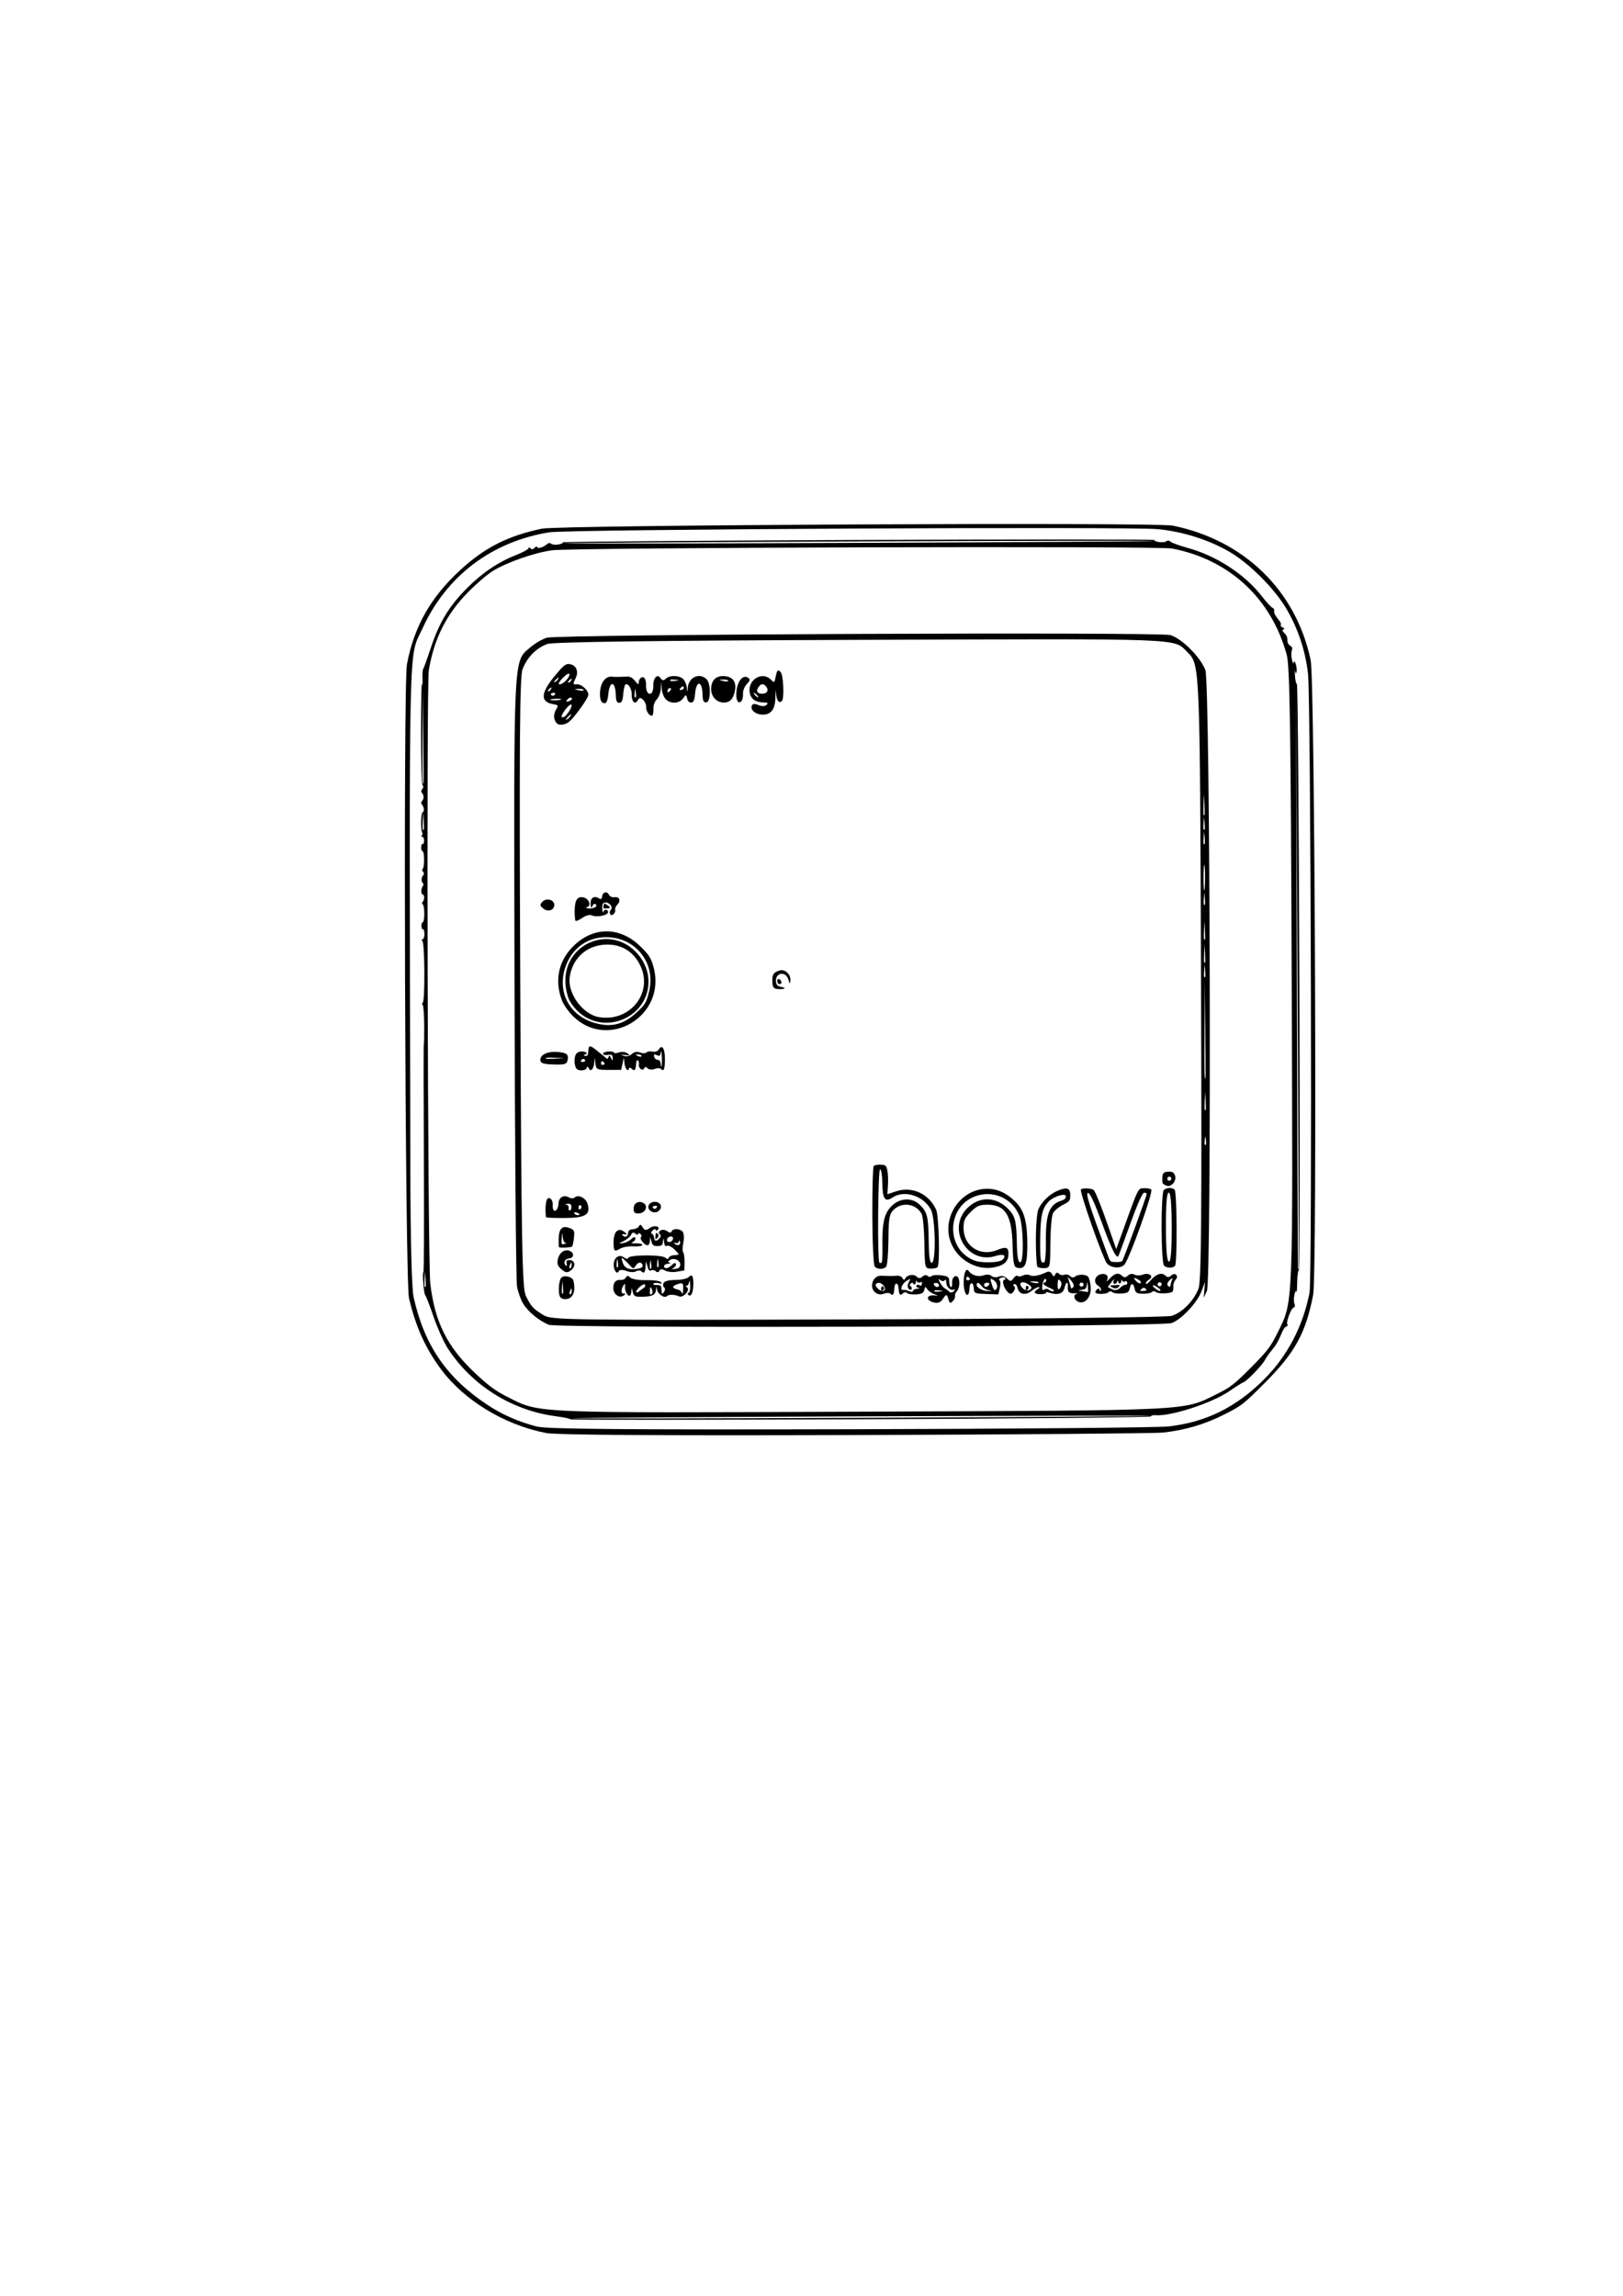 <?xml version="1.0" encoding="UTF-8" standalone="no"?>
<!-- Created with Inkscape (http://www.inkscape.org/) -->

<svg
   width="210mm"
   height="297mm"
   viewBox="0 0 210 297"
   version="1.1"
   id="svg3215"
   inkscape:version="1.1.1 (eb90963e84, 2021-10-02)"
   sodipodi:docname="icon.svg"
   xmlns:inkscape="http://www.inkscape.org/namespaces/inkscape"
   xmlns:sodipodi="http://sodipodi.sourceforge.net/DTD/sodipodi-0.dtd"
   xmlns="http://www.w3.org/2000/svg"
   xmlns:svg="http://www.w3.org/2000/svg">
  <sodipodi:namedview
     id="namedview3217"
     pagecolor="#505050"
     bordercolor="#eeeeee"
     borderopacity="1"
     inkscape:pageshadow="0"
     inkscape:pageopacity="0"
     inkscape:pagecheckerboard="0"
     inkscape:document-units="mm"
     showgrid="false"
     inkscape:zoom="1.6867655"
     inkscape:cx="420.62753"
     inkscape:cy="447.89866"
     inkscape:window-width="1600"
     inkscape:window-height="838"
     inkscape:window-x="0"
     inkscape:window-y="34"
     inkscape:window-maximized="1"
     inkscape:current-layer="layer1">
    <sodipodi:guide
       position="0,297"
       orientation="0,793.701"
       id="guide4648" />
    <sodipodi:guide
       position="210,297"
       orientation="1122.52,0"
       id="guide4650" />
    <sodipodi:guide
       position="210,0"
       orientation="0,-793.701"
       id="guide4652" />
    <sodipodi:guide
       position="0,0"
       orientation="-1122.52,0"
       id="guide4654" />
  </sodipodi:namedview>
  <defs
     id="defs3212" />
  <g
     inkscape:label="Layer 1"
     inkscape:groupmode="layer"
     id="layer1">
    <path
       style="fill:#000000;stroke-width:0.265"
       d="m 57.02,177.079 c -1.995,-2.705 -3.213,-5.413 -4.1,-9.122 -0.51,-2.132 -0.76,-79.397 -0.265,-82.027 0.915,-4.866 3.08,-8.684 6.918,-12.202 3.167,-2.903 6.13,-4.404 10.531,-5.334 2.274,-0.481 79.401,-0.852 81.65,-0.393 9.249,1.887 15.931,8.405 17.833,17.394 0.549,2.597 0.849,79.426 0.321,82.125 -0.974,4.97 -2.333,7.444 -6.254,11.379 -2.751,2.76 -3.013,2.965 -5.27,4.1 -2.524,1.27 -4.995,1.999 -7.881,2.326 -0.973,0.11 -18.894,0.255 -39.824,0.322 -25.261,0.081 -38.718,-0.008 -40.028,-0.264 -5.407,-1.056 -10.633,-4.24 -13.631,-8.304 z m 5.98,4.618 c 1.91,1.279 4.073,2.233 6.466,2.851 1.265,0.327 11.583,0.416 40.495,0.348 21.339,-0.05 39.89,-0.213 41.224,-0.363 4.871,-0.547 8.809,-2.498 12.452,-6.17 2.965,-2.988 4.976,-6.849 5.806,-11.144 0.36,-1.862 0.172,-76.732 -0.2,-80.067 -0.329,-2.947 -1.287,-5.83 -2.783,-8.375 -1.575,-2.681 -4.884,-5.973 -7.503,-7.464 -2.657,-1.513 -5.909,-2.535 -9.092,-2.856 -3.568,-0.361 -76.419,0.015 -78.81,0.407 -7.458,1.221 -13.304,5.658 -16.39,12.441 -1.836,4.033 -1.716,-1.311 -1.57,70.328 0.018,8.68 0.183,15.11 0.415,16.145 1.401,6.256 4.22,10.391 9.491,13.92 z m -5.033,-7.218 c -0.517,-0.797 -1.356,-2.656 -1.865,-4.131 -0.509,-1.475 -0.99,-2.721 -1.07,-2.769 -0.188,-0.111 -0.426,-2.986 -0.248,-2.987 0.074,-3e-4 0.101,-6.662 0.06,-14.804 -0.041,-8.142 -0.044,-14.773 -0.007,-14.735 0.037,0.037 0.06,-1.072 0.051,-2.466 -0.01,-1.393 -0.105,-2.578 -0.211,-2.632 -0.106,-0.054 -0.101,-0.15 0.012,-0.212 0.328,-0.18 0.274,-7.973 -0.055,-8.049 -0.164,-0.038 -0.159,-0.103 0.01,-0.143 0.17,-0.041 0.292,-0.391 0.271,-0.778 -0.021,-0.387 -0.103,-0.639 -0.183,-0.558 -0.08,0.08 -0.167,-0.083 -0.194,-0.364 -0.027,-0.28 0.05,-0.534 0.172,-0.563 0.259,-0.062 0.252,-2.091 -0.008,-2.295 -0.097,-0.076 -0.115,-0.204 -0.04,-0.283 0.265,-0.278 0.304,-0.92 0.059,-0.976 -0.272,-0.063 -0.273,-0.786 -0.002,-1.11 0.094,-0.112 0.093,-0.281 -0.002,-0.374 -0.239,-0.237 -0.217,-0.751 0.043,-1.014 0.12,-0.121 0.112,-0.324 -0.017,-0.452 -0.129,-0.128 -0.156,-0.296 -0.059,-0.373 0.259,-0.207 0.25,-2.235 -0.01,-2.295 -0.122,-0.028 -0.202,-0.281 -0.177,-0.561 0.025,-0.28 0.108,-0.447 0.185,-0.371 0.077,0.076 0.16,-0.091 0.185,-0.371 0.025,-0.28 -0.079,-0.539 -0.231,-0.574 -0.152,-0.035 -0.184,-0.111 -0.071,-0.168 0.113,-0.057 0.145,-0.213 0.073,-0.346 -0.233,-0.425 -0.188,-2.606 0.054,-2.664 0.253,-0.061 0.172,-0.713 -0.128,-1.019 -0.102,-0.104 -0.087,-0.288 0.032,-0.408 0.279,-0.281 0.277,-0.782 -0.004,-1.06 -0.121,-0.12 -0.097,-0.348 0.052,-0.508 0.149,-0.16 0.168,-0.36 0.043,-0.445 -0.125,-0.085 -0.221,-3.278 -0.213,-7.094 0.008,-3.816 0.066,-6.558 0.129,-6.092 0.063,0.465 0.092,0.267 0.065,-0.441 -0.027,-0.708 0.006,-1.346 0.074,-1.417 0.068,-0.071 0.522,-1.328 1.009,-2.792 1.091,-3.281 2.352,-5.361 4.655,-7.681 1.977,-1.991 4.055,-3.394 6.366,-4.299 0.85,-0.333 1.574,-0.73 1.61,-0.883 0.035,-0.153 0.154,-0.143 0.262,0.02 0.109,0.165 0.331,0.141 0.496,-0.054 0.164,-0.194 0.324,-0.246 0.355,-0.116 0.063,0.264 0.848,0.026 1.297,-0.392 0.159,-0.149 0.394,-0.168 0.521,-0.042 0.127,0.126 0.553,0.171 0.946,0.1 0.393,-0.071 0.647,-0.196 0.564,-0.279 -0.083,-0.082 17.1,-0.22 38.186,-0.305 21.085,-0.085 38.337,-0.083 38.338,0.004 0.001,0.269 1.336,0.404 1.579,0.16 0.126,-0.127 0.356,-0.105 0.511,0.048 0.155,0.154 1.139,0.514 2.188,0.8 3.749,1.025 7.411,3.402 9.627,6.247 0.627,0.806 1.264,1.493 1.414,1.528 0.15,0.035 0.237,0.221 0.192,0.413 -0.045,0.192 0.168,0.635 0.473,0.983 0.305,0.348 0.483,0.706 0.395,0.794 -0.088,0.089 0.022,0.241 0.243,0.339 0.231,0.102 0.275,0.208 0.104,0.249 -0.164,0.04 -0.167,0.203 -0.006,0.362 0.436,0.432 0.508,0.59 0.51,1.116 0.001,0.263 0.173,0.554 0.381,0.646 0.209,0.092 0.3,0.347 0.203,0.567 -0.097,0.22 -0.101,0.754 -0.009,1.186 0.092,0.432 0.205,0.622 0.251,0.421 0.065,-0.279 0.127,-0.225 0.267,0.228 0.1,0.326 0.141,0.76 0.09,0.965 -0.068,0.275 -0.115,0.252 -0.183,-0.091 -0.051,-0.255 -0.06,0.016 -0.02,0.603 0.039,0.587 0.15,1.067 0.245,1.066 0.252,-0.001 0.519,75.747 0.268,75.807 -0.116,0.028 -0.219,0.757 -0.229,1.62 -0.009,0.863 -0.058,1.4 -0.108,1.193 -0.05,-0.209 -0.162,-0.027 -0.251,0.411 -0.088,0.433 -0.082,0.962 0.014,1.175 0.096,0.214 0.047,0.419 -0.109,0.457 -0.345,0.083 -1.041,1.977 -0.81,2.206 0.09,0.09 0.038,0.193 -0.116,0.23 -0.154,0.037 -0.396,0.342 -0.538,0.678 -0.547,1.292 -0.755,1.656 -1.404,2.455 -0.369,0.454 -0.75,0.998 -0.848,1.209 -0.272,0.59 -2.284,2.695 -2.742,2.87 -0.224,0.085 -1.053,0.604 -1.843,1.153 -2.226,1.548 -7.606,3.302 -9.586,3.126 -0.3,-0.027 -0.568,0.046 -0.595,0.163 -0.027,0.116 -16.961,0.279 -37.631,0.361 -20.67,0.083 -37.523,0.09 -37.45,0.017 0.073,-0.073 -0.824,-0.261 -1.993,-0.418 -5.642,-0.758 -10.796,-4.002 -13.862,-8.725 z m 7.673,6.225 c 4.305,2.162 2.64,2.093 45.931,1.919 43.214,-0.173 41.439,-0.086 45.852,-2.266 1.784,-0.881 2.275,-1.262 4.43,-3.432 2.13,-2.145 2.543,-2.683 3.413,-4.44 2.094,-4.229 2.023,-2.48 1.866,-45.902 -0.116,-32.262 -0.242,-40.424 -0.645,-41.888 -2.006,-7.291 -7.396,-12.288 -14.817,-13.735 -1.797,-0.35 -77.61,-0.133 -80.25,0.23 -2.283,0.314 -5.788,1.537 -7.642,2.667 -0.704,0.429 -2.156,1.672 -3.227,2.762 -2.795,2.846 -4.388,6.015 -5.064,10.07 -0.324,1.943 -0.148,76.505 0.187,79.349 0.59,5.014 2.19,8.209 5.813,11.61 1.735,1.629 2.641,2.295 4.154,3.055 z m 2.05,-12.058 c -0.3,-0.486 -0.656,-1.48 -0.792,-2.207 -0.136,-0.728 -0.283,-18.725 -0.327,-39.995 -0.088,-42.571 -0.174,-40.799 2.08,-42.723 0.574,-0.49 1.515,-1.039 2.09,-1.221 1.394,-0.439 79.337,-0.767 80.703,-0.34 1.52,0.475 3.917,2.883 4.523,4.544 0.619,1.697 0.806,79.017 0.194,80.304 l -0.417,0.877 0.09,-1.029 0.09,-1.029 -0.461,1.22 c -0.568,1.502 -2.593,3.652 -3.874,4.114 -1.339,0.483 -79.412,0.698 -80.573,0.221 -1.285,-0.527 -2.664,-1.662 -3.327,-2.738 z m 2.658,1.5 c 1.035,0.629 3.121,0.657 40.65,0.541 22.415,-0.069 40.015,-0.268 40.613,-0.459 1.397,-0.447 2.88,-1.966 3.473,-3.557 0.353,-0.949 0.425,-9.968 0.317,-40.04 -0.146,-40.681 -0.145,-40.665 -1.746,-42.248 -1.858,-1.838 0.253,-1.757 -42.131,-1.608 -26.819,0.094 -39.922,0.266 -40.687,0.534 -1.439,0.504 -2.648,1.735 -3.232,3.291 -0.358,0.952 -0.421,9.91 -0.288,40.575 0.149,34.274 0.243,39.498 0.73,40.479 0.697,1.402 0.941,1.666 2.301,2.492 z m 1.961,-3.525 c 0.01,-0.565 0.157,-1.168 0.327,-1.339 0.373,-0.376 1.437,-0.107 1.558,0.394 0.34,1.415 -0.08,2.382 -1.036,2.386 -0.682,0.003 -0.869,-0.315 -0.849,-1.44 z m 0.537,0.704 c 0.035,-0.036 0.034,-0.414 -0.003,-0.842 l -0.068,-0.777 -0.061,0.778 c -0.058,0.731 -0.017,0.992 0.132,0.841 z m 1.13,-0.341 c -0.003,-0.368 -0.046,-0.368 -0.209,0.001 -0.113,0.255 -0.112,0.464 0.004,0.463 0.115,-4.6e-4 0.208,-0.209 0.206,-0.464 z m -1.797,-4.066 c 0.178,-0.871 0.896,-1.381 1.544,-1.095 0.607,0.268 0.549,0.915 -0.087,0.977 -0.557,0.054 -0.796,0.551 -0.433,0.901 0.136,0.132 0.185,0.037 0.122,-0.236 -0.08,-0.348 -0.002,-0.456 0.335,-0.457 0.738,-0.003 0.888,0.788 0.247,1.301 -0.475,0.38 -0.685,0.367 -1.229,-0.078 -0.514,-0.419 -0.622,-0.705 -0.498,-1.314 z m 1.784,0.698 c -0.003,-0.368 -0.046,-0.368 -0.209,0.001 -0.113,0.255 -0.112,0.464 0.004,0.463 0.115,-4.7e-4 0.208,-0.209 0.206,-0.464 z m -1.678,-3.356 c 0.023,-1.297 0.46,-1.746 1.373,-1.408 0.649,0.24 0.705,0.356 0.608,1.264 -0.059,0.55 -0.169,1.063 -0.246,1.141 -0.133,0.135 -1.571,0.211 -1.694,0.089 -0.032,-0.032 -0.051,-0.521 -0.041,-1.086 z m 0.818,0.646 c 0.202,-0.055 0.235,-0.107 0.072,-0.114 -0.163,-0.008 -0.325,-0.336 -0.36,-0.73 -0.064,-0.716 -0.064,-0.716 -0.126,0.061 -0.072,0.907 -0.067,0.915 0.414,0.783 z m 6.252,5.729 c -0.003,-0.751 0.332,-1.112 0.978,-1.055 0.271,0.024 0.567,-0.123 0.656,-0.326 0.109,-0.247 0.292,-0.242 0.55,0.014 0.214,0.213 1.122,0.365 2.032,0.34 0.904,-0.024 1.769,0.084 1.921,0.24 0.218,0.223 0.165,0.256 -0.242,0.15 -0.285,-0.074 -0.604,-0.048 -0.709,0.057 -0.105,0.106 0.082,0.191 0.415,0.189 0.558,-0.002 0.608,0.048 0.64,0.641 0.032,0.598 0.055,0.615 0.319,0.241 0.156,-0.221 0.166,-0.476 0.021,-0.567 -0.145,-0.091 -0.184,-0.346 -0.086,-0.567 0.112,-0.254 0.678,-0.405 1.533,-0.408 0.746,-0.003 1.51,-0.16 1.697,-0.35 0.477,-0.481 0.65,-0.209 0.629,0.986 -0.018,1.058 -0.312,1.626 -0.662,1.279 -0.109,-0.109 -0.083,-0.225 0.06,-0.259 0.142,-0.034 0.232,-0.49 0.2,-1.013 -0.032,-0.523 -0.09,-0.715 -0.128,-0.426 -0.038,0.289 -0.194,0.525 -0.347,0.526 -0.153,4.6e-4 -0.133,0.088 0.043,0.195 0.516,0.312 -0.452,1.433 -1.018,1.18 -0.578,-0.258 -1.333,-0.267 -1.578,-0.019 -0.314,0.316 -1.194,-0.295 -1.279,-0.889 -0.068,-0.473 -0.084,-0.482 -0.107,-0.062 -0.041,0.762 -0.41,0.985 -1.684,1.019 -1.057,0.028 -1.185,-0.032 -1.335,-0.626 -0.136,-0.54 -0.168,-0.572 -0.176,-0.177 -0.006,0.264 -0.081,0.552 -0.168,0.639 -0.244,0.246 -0.71,-0.543 -0.663,-1.121 0.036,-0.443 0.01,-0.471 -0.181,-0.194 -0.381,0.554 -0.338,1.148 0.077,1.075 0.223,-0.039 0.196,0.059 -0.068,0.253 -0.55,0.404 -1.338,-0.164 -1.342,-0.965 z m 3.334,0.426 c 0.132,-0.125 0.388,-0.312 0.567,-0.415 0.18,-0.103 0.274,-0.303 0.209,-0.444 -0.065,-0.141 -0.379,-0.012 -0.697,0.287 -0.318,0.299 -0.52,0.601 -0.449,0.672 0.071,0.071 0.238,0.026 0.37,-0.099 z m 1.673,0.302 c 0.092,-0.092 0.08,-0.359 -0.025,-0.592 -0.16,-0.355 -0.199,-0.339 -0.237,0.097 -0.053,0.594 0.022,0.736 0.262,0.495 z m 3.402,-0.518 c 0.209,0.047 0.425,0.253 0.479,0.456 0.054,0.204 0.12,0.027 0.145,-0.393 0.059,-0.96 -0.028,-1.038 -0.831,-0.74 -0.677,0.251 -0.603,0.493 0.206,0.676 z M 70.584,156.337 c 0.01,-0.565 0.118,-1.129 0.241,-1.252 0.313,-0.316 0.749,0.188 0.695,0.803 -0.025,0.283 0.029,0.587 0.119,0.677 0.264,0.262 0.599,-0.223 0.631,-0.915 0.035,-0.763 0.689,-1.125 1.345,-0.745 0.26,0.151 0.585,0.16 0.723,0.021 0.448,-0.452 1.446,0.022 1.685,0.8 0.427,1.39 -0.234,1.817 -2.846,1.839 -1.313,0.012 -2.438,-0.029 -2.499,-0.09 -0.061,-0.061 -0.103,-0.573 -0.093,-1.138 z m 3.35,-0.185 c -0.001,-0.341 -0.114,-0.438 -0.487,-0.423 -0.328,0.014 -0.373,0.051 -0.14,0.116 0.19,0.052 0.311,0.243 0.269,0.424 -0.042,0.18 0.022,0.328 0.142,0.327 0.12,-4.7e-4 0.217,-0.2 0.216,-0.444 z m 0.955,1.032 c 0.171,-0.041 0.127,-0.147 -0.104,-0.249 -0.449,-0.198 -0.642,-0.122 -0.372,0.146 0.097,0.096 0.311,0.143 0.476,0.104 z m 0.281,-0.844 c 0.102,-0.103 0.097,-0.277 -0.013,-0.385 -0.109,-0.109 -0.231,-0.061 -0.269,0.106 -0.039,0.167 -0.033,0.34 0.013,0.385 0.046,0.045 0.167,-0.002 0.269,-0.106 z m 4.237,7.212 c 0.041,-0.892 0.712,-1.339 1.325,-0.882 0.266,0.198 0.514,0.227 0.552,0.065 0.097,-0.418 4.395,-0.442 4.813,-0.026 0.197,0.195 0.379,0.205 0.421,0.022 0.041,-0.177 0.385,-0.339 0.765,-0.359 0.67,-0.036 0.671,-0.056 0.019,-0.703 -0.369,-0.366 -0.811,-0.595 -0.983,-0.509 -0.238,0.119 -0.331,0.006 -0.392,-0.482 -0.073,-0.588 -0.085,-0.593 -0.147,-0.063 -0.057,0.49 -0.162,0.575 -0.705,0.577 -0.541,0.002 -0.662,-0.095 -0.799,-0.64 -0.134,-0.531 -0.164,-0.559 -0.173,-0.163 -0.018,0.784 -0.382,0.924 -0.901,0.345 -0.268,-0.298 -0.39,-0.607 -0.272,-0.686 0.118,-0.079 0.097,-0.261 -0.048,-0.405 -0.145,-0.144 -0.289,-0.147 -0.322,-0.008 -0.032,0.139 -0.196,0.116 -0.364,-0.051 -0.213,-0.211 -0.377,-0.163 -0.542,0.158 -0.13,0.254 -0.566,0.618 -0.967,0.811 -0.679,0.325 -0.685,0.343 -0.086,0.265 0.355,-0.046 0.843,-0.284 1.086,-0.529 0.265,-0.268 0.472,-0.316 0.519,-0.122 0.043,0.178 -0.114,0.41 -0.348,0.515 -0.271,0.123 -0.122,0.181 0.412,0.16 0.461,-0.018 0.838,0.077 0.839,0.211 5.32e-4,0.134 -0.512,0.216 -1.14,0.183 -0.628,-0.033 -1.408,0.102 -1.734,0.299 -0.756,0.457 -0.862,0.334 -0.839,-0.967 0.022,-1.264 0.62,-1.798 1.362,-1.217 0.413,0.323 0.423,0.391 0.049,0.322 -0.26,-0.048 -0.383,0.006 -0.273,0.118 0.342,0.349 0.691,0.224 0.734,-0.263 0.031,-0.352 0.189,-0.477 0.647,-0.51 0.333,-0.024 0.681,-0.205 0.772,-0.401 0.121,-0.26 0.249,-0.218 0.469,0.155 0.249,0.422 0.418,0.435 0.956,0.073 0.604,-0.406 1.419,-0.178 0.972,0.272 -0.109,0.109 -0.223,0.092 -0.254,-0.039 -0.031,-0.131 -0.213,-0.081 -0.402,0.11 -0.19,0.191 -0.232,0.374 -0.094,0.406 0.138,0.032 0.272,0.269 0.297,0.526 0.049,0.5 0.334,0.506 0.753,0.016 0.142,-0.166 0.127,-0.387 -0.034,-0.489 -0.172,-0.11 -0.13,-0.299 0.102,-0.458 0.217,-0.149 0.612,-0.109 0.878,0.089 0.266,0.198 0.514,0.227 0.552,0.065 0.098,-0.424 1.004,-0.452 1.416,-0.043 0.195,0.193 0.25,0.828 0.125,1.424 -0.124,0.592 -0.137,1.166 -0.028,1.276 0.108,0.11 0.189,0.683 0.179,1.273 l -0.019,1.073 -0.982,0.169 c -0.54,0.093 -1.232,0.021 -1.538,-0.16 -0.353,-0.209 -0.614,-0.196 -0.716,0.036 -0.095,0.216 -0.278,0.249 -0.447,0.081 -0.157,-0.156 -0.429,-0.216 -0.604,-0.133 -0.249,0.118 -0.359,-0.002 -0.506,-0.555 -0.183,-0.688 -0.189,-0.688 -0.226,-0.008 -0.046,0.839 -0.202,1.035 -0.548,0.691 -0.143,-0.142 -0.457,-0.141 -0.697,9e-4 -0.241,0.142 -0.805,0.118 -1.255,-0.053 -0.479,-0.183 -0.879,-0.172 -0.966,0.026 -0.228,0.517 -0.698,-0.115 -0.663,-0.89 z m 0.541,0.368 c 0.039,-0.039 0.038,-0.334 -0.003,-0.655 -0.066,-0.529 -0.079,-0.529 -0.141,5e-4 -0.065,0.556 -0.009,0.809 0.144,0.654 z m 2.633,0.202 c 0.411,-0.074 0.618,-0.227 0.571,-0.422 -0.12,-0.498 -0.601,-0.469 -0.905,0.054 -0.231,0.399 -0.356,0.399 -0.69,0.003 -0.224,-0.266 -0.591,-0.637 -0.815,-0.825 -0.367,-0.307 -0.385,-0.269 -0.182,0.371 0.251,0.795 0.837,1.032 2.021,0.819 z m 1.671,-0.032 c 0.039,-0.039 0.038,-0.334 -0.003,-0.655 -0.066,-0.529 -0.079,-0.529 -0.141,5.1e-4 -0.065,0.556 -0.009,0.809 0.144,0.654 z m 0.935,-0.191 c 0.039,-0.039 0.038,-0.334 -0.003,-0.655 -0.066,-0.529 -0.079,-0.529 -0.141,5.1e-4 -0.065,0.556 -0.009,0.809 0.144,0.654 z m 1.728,-0.239 c 0.283,-0.285 0.496,-0.343 0.543,-0.147 0.043,0.178 -0.109,0.415 -0.337,0.526 -0.311,0.153 -0.256,0.183 0.222,0.12 0.443,-0.058 0.648,-0.211 0.674,-0.504 0.051,-0.579 -0.75,-0.992 -1.297,-0.669 -0.298,0.176 -0.333,0.294 -0.103,0.351 0.228,0.056 0.169,0.105 -0.173,0.142 -0.285,0.031 -0.519,0.163 -0.518,0.293 0.002,0.425 0.513,0.367 0.988,-0.113 z m 0.152,-3.346 c 0.055,-0.237 -0.042,-0.355 -0.292,-0.354 -0.206,0.001 -0.411,0.162 -0.457,0.357 -0.055,0.237 0.042,0.355 0.292,0.354 0.206,-0.001 0.411,-0.162 0.457,-0.357 z m 0.73,0.75 c 0.155,-0.037 0.243,-0.227 0.196,-0.422 -0.051,-0.211 -0.115,-0.223 -0.16,-0.03 -0.041,0.178 -0.224,0.261 -0.405,0.185 -0.236,-0.099 -0.271,-0.072 -0.121,0.098 0.115,0.13 0.336,0.206 0.491,0.169 z m -2.983,-1.246 c 0.03,-0.341 0.103,-0.395 0.288,-0.211 0.136,0.135 0.136,0.358 -9.5e-4,0.496 -0.137,0.138 -0.266,0.233 -0.288,0.211 -0.022,-0.021 -0.021,-0.245 9.51e-4,-0.496 z m -2.813,-3.629 c 0.061,-0.682 0.903,-0.936 1.417,-0.427 0.421,0.418 0.013,1.135 -0.684,1.203 -0.636,0.062 -0.792,-0.104 -0.732,-0.776 z m 1.936,-0.288 c 0.105,-0.239 0.446,-0.428 0.772,-0.43 0.795,-0.003 1.097,0.75 0.487,1.213 -0.592,0.448 -1.541,-0.143 -1.258,-0.783 z m 0.962,0.398 c 0.102,-0.103 0.149,-0.225 0.104,-0.27 -0.046,-0.045 -0.219,-0.05 -0.385,-0.009 -0.166,0.04 -0.213,0.161 -0.104,0.27 0.109,0.109 0.283,0.113 0.385,0.009 z M 69.916,137.092 c -0.003,-0.636 0.921,-1.082 2.093,-1.01 1.342,0.082 1.61,0.299 1.413,1.143 -0.101,0.434 -0.392,0.519 -1.65,0.484 -1.529,-0.043 -1.854,-0.151 -1.856,-0.617 z m 1.96,-0.136 1.157,-0.063 -1.158,-0.054 c -1.079,-0.05 -1.361,-0.022 -1.216,0.122 0.032,0.032 0.58,0.03 1.216,-0.004 z m 2.468,0.306 c -0.003,-0.854 0.283,-1.236 0.93,-1.239 0.573,-0.002 0.882,0.292 0.423,0.402 -0.223,0.054 -0.216,0.115 0.02,0.17 0.278,0.064 0.377,-0.083 0.401,-0.594 0.039,-0.861 0.197,-0.853 1.307,0.066 0.496,0.411 0.979,0.807 1.073,0.88 0.094,0.073 0.207,-0.028 0.253,-0.222 0.057,-0.247 0.15,-0.205 0.306,0.139 0.185,0.408 0.223,0.408 0.22,0.001 -0.003,-0.405 -0.113,-0.474 -0.63,-0.394 -0.344,0.053 -0.627,-0.016 -0.627,-0.154 -5.16e-4,-0.138 0.322,-0.268 0.716,-0.29 0.394,-0.021 0.717,0.046 0.718,0.149 4.13e-4,0.103 0.282,0.092 0.627,-0.025 0.344,-0.117 0.822,-0.076 1.062,0.09 0.431,0.299 0.428,0.302 -0.248,0.24 -0.668,-0.06 -0.671,-0.058 -0.131,0.122 0.31,0.103 0.747,-0.006 0.993,-0.25 0.272,-0.269 0.67,-0.345 1.046,-0.2 0.334,0.129 0.712,0.128 0.84,-0.002 0.129,-0.13 0.489,-0.178 0.801,-0.107 0.341,0.077 0.668,-0.045 0.82,-0.307 0.402,-0.694 0.788,-0.04 0.772,1.308 -0.015,1.31 -0.14,1.613 -0.513,1.244 -0.13,-0.129 -0.51,-0.129 -0.844,0.001 -0.334,0.13 -0.736,0.087 -0.895,-0.096 -0.178,-0.205 -0.349,-0.196 -0.446,0.024 -0.181,0.411 -0.777,-0.056 -0.668,-0.523 0.039,-0.167 -0.022,-0.395 -0.136,-0.507 -0.113,-0.112 -0.219,0.089 -0.236,0.448 -0.037,0.815 -0.197,0.986 -0.573,0.614 -0.161,-0.16 -0.324,-0.154 -0.363,0.013 -0.116,0.502 -0.529,-0.106 -0.579,-0.854 -0.046,-0.691 -0.048,-0.69 -0.227,0.148 l -0.18,0.847 -1.496,0.006 c -1.705,0.007 -1.769,-0.028 -1.857,-1.004 -0.063,-0.705 -0.065,-0.705 -0.123,5e-4 -0.073,0.894 -0.472,1.337 -0.716,0.796 -0.108,-0.239 -0.21,-0.275 -0.253,-0.088 -0.091,0.393 -0.983,0.495 -1.328,0.153 -0.142,-0.141 -0.26,-0.593 -0.262,-1.005 z m 1.216,0.089 c 0.166,-0.04 0.213,-0.162 0.104,-0.27 -0.109,-0.109 -0.283,-0.113 -0.385,-0.009 -0.102,0.103 -0.149,0.225 -0.104,0.27 0.046,0.045 0.219,0.05 0.385,0.009 z m 2.57,0.376 c 0.139,-0.033 0.133,-0.179 -0.013,-0.324 -0.146,-0.145 -0.292,-0.149 -0.324,-0.01 -0.032,0.139 -0.026,0.285 0.013,0.324 0.039,0.039 0.185,0.044 0.324,0.01 z m 4.879,-1.113 c -4.62e-4,-0.115 -0.209,-0.208 -0.464,-0.206 -0.368,0.003 -0.368,0.046 8.65e-4,0.209 0.255,0.113 0.464,0.112 0.463,-0.003 z m 2.473,0.945 c 0.089,0.916 0.204,0.254 0.15,-0.861 -0.031,-0.633 -0.09,-0.892 -0.131,-0.577 -0.064,0.487 -0.141,0.544 -0.515,0.379 -0.347,-0.153 -0.42,-0.109 -0.344,0.207 0.053,0.22 0.254,0.4 0.446,0.399 0.217,-0.001 0.366,0.171 0.394,0.452 z m -12.737,-8.06 c -1.021,-2.557 -0.52,-5.117 1.378,-7.037 2.604,-2.633 6.089,-2.637 8.762,-0.008 1.115,1.096 1.379,1.521 1.696,2.721 1.656,6.276 -5.948,10.805 -10.481,6.241 -0.541,-0.546 -1.151,-1.408 -1.355,-1.917 z m 3.976,2.762 c 2.2,0.71 3.85,0.353 5.564,-1.205 1.204,-1.094 1.348,-1.333 1.708,-2.837 0.894,-3.74 -1.873,-7.092 -5.758,-6.975 -2.397,0.072 -4.315,1.551 -5.102,3.935 -1.024,3.099 0.487,6.082 3.588,7.082 z m -3.002,-2.77 c -0.292,-0.508 -0.545,-1.623 -0.565,-2.493 -0.115,-4.869 5.58,-7.343 9.042,-3.928 2.91,2.87 1.986,7.437 -1.795,8.874 -2.546,0.967 -5.296,-0.042 -6.681,-2.453 z m 3.293,1.97 c 0.534,0.188 1.533,0.25 2.219,0.137 3.041,-0.499 4.853,-3.481 3.799,-6.255 -0.814,-2.142 -2.582,-3.29 -4.829,-3.135 -2.363,0.163 -4.092,1.757 -4.481,4.133 -0.313,1.906 1.304,4.42 3.292,5.119 z m 35.829,34.853 c -0.003,-0.756 0.524,-1.313 1.211,-1.281 1.064,0.051 1.466,0.051 2.007,0.002 0.305,-0.028 0.633,0.121 0.727,0.331 0.106,0.236 0.229,0.261 0.321,0.064 0.24,-0.513 1.108,-0.671 1.508,-0.274 0.244,0.242 0.496,0.239 0.742,-0.01 0.207,-0.209 0.498,-0.251 0.654,-0.096 0.155,0.154 0.392,0.169 0.526,0.033 0.134,-0.136 0.695,-0.181 1.246,-0.1 0.957,0.139 1.003,0.177 1.039,0.834 0.02,0.378 0.124,0.687 0.231,0.687 0.107,-4.3e-4 0.171,-0.235 0.143,-0.522 -0.063,-0.645 0.375,-1.127 0.715,-0.788 0.336,0.333 0.269,1.477 -0.108,1.857 -0.165,0.167 -0.268,0.439 -0.228,0.605 0.04,0.166 -0.093,0.469 -0.296,0.674 -0.306,0.309 -0.397,0.278 -0.539,-0.184 -0.239,-0.78 -0.282,-0.787 -0.73,-0.12 -0.278,0.412 -0.581,0.566 -0.995,0.504 -1.227,-0.186 -1.293,-1.07 -0.07,-0.946 0.53,0.054 0.523,0.037 -0.063,-0.163 -0.36,-0.123 -0.77,-0.418 -0.911,-0.656 -0.212,-0.359 -0.276,-0.343 -0.375,0.092 -0.094,0.413 -0.318,0.54 -1.051,0.594 -0.513,0.038 -1.044,-0.042 -1.18,-0.177 -0.136,-0.135 -0.374,-0.119 -0.527,0.036 -0.362,0.365 -0.523,0.188 -0.567,-0.622 -0.046,-0.851 -0.516,-0.849 -0.555,0.002 -0.036,0.782 -0.196,0.99 -0.517,0.671 -0.13,-0.129 -0.509,-0.128 -0.842,0.003 -0.747,0.295 -1.515,-0.235 -1.519,-1.047 z m 1.582,0.613 c 0.3,-0.303 -0.312,-1.055 -0.787,-0.967 -0.474,0.088 -0.452,0.399 0.061,0.837 0.254,0.217 0.581,0.276 0.726,0.129 z m -0.391,-0.357 c 0.039,-0.167 0.16,-0.214 0.269,-0.106 0.109,0.109 0.115,0.282 0.013,0.385 -0.102,0.103 -0.224,0.151 -0.269,0.106 -0.045,-0.045 -0.051,-0.219 -0.013,-0.385 z m 3.601,0.462 c 0.267,0.122 0.486,0.114 0.485,-0.016 -5.2e-4,-0.131 0.233,-0.263 0.518,-0.294 0.414,-0.045 0.443,-0.075 0.144,-0.148 -0.206,-0.051 -0.286,-0.181 -0.177,-0.291 0.109,-0.109 0.287,-0.11 0.396,-0.002 0.109,0.109 0.237,0.034 0.283,-0.166 0.062,-0.266 0.008,-0.325 -0.201,-0.22 -0.157,0.079 -0.362,0.021 -0.455,-0.13 -0.094,-0.15 -0.142,-0.175 -0.108,-0.055 0.034,0.12 -0.019,0.301 -0.119,0.402 -0.1,0.101 -0.209,0.07 -0.242,-0.069 -0.033,-0.139 -0.179,-0.133 -0.324,0.013 -0.145,0.146 -0.159,0.289 -0.032,0.319 0.127,0.03 0.199,0.192 0.16,0.362 -0.039,0.169 -0.211,0.169 -0.382,4e-5 -0.171,-0.169 -0.172,-0.548 -0.004,-0.842 0.305,-0.532 0.304,-0.533 -0.281,-0.186 -0.595,0.353 -0.924,1.255 -0.422,1.156 0.15,-0.03 0.491,0.046 0.759,0.167 z m 3.955,0.046 c 0.529,-0.066 0.529,-0.079 -5e-4,-0.141 -0.321,-0.037 -0.616,-0.036 -0.655,0.003 -0.153,0.155 0.1,0.208 0.655,0.139 z m -0.167,-0.631 c 0.102,-0.103 0.107,-0.267 0.009,-0.363 -0.097,-0.096 -0.313,-0.143 -0.479,-0.103 -0.166,0.04 -0.171,0.203 -0.009,0.363 0.161,0.16 0.377,0.206 0.479,0.103 z m 1.421,0.664 c 0.147,0.145 0.406,0.11 0.578,-0.079 0.186,-0.205 0.179,-0.287 -0.016,-0.203 -0.416,0.179 -0.972,-0.362 -0.974,-0.948 -0.002,-0.349 -0.051,-0.399 -0.225,-0.224 -0.123,0.124 -0.38,0.087 -0.571,-0.082 -0.231,-0.205 -0.24,-0.102 -0.027,0.309 0.176,0.339 0.467,0.694 0.645,0.789 0.178,0.095 0.444,0.292 0.591,0.438 z m -9.97,-9.802 c -0.011,-3.447 0.07,-6.359 0.181,-6.471 0.111,-0.112 0.519,-0.189 0.906,-0.171 0.641,0.029 0.717,0.097 0.858,0.757 0.085,0.399 0.12,1.252 0.078,1.897 l -0.076,1.172 1.123,-0.374 c 2.071,-0.69 4.231,0.295 5.184,2.364 0.363,0.789 0.515,7.113 0.178,7.452 -0.114,0.115 -0.531,0.195 -0.926,0.177 -0.705,-0.032 -0.719,-0.092 -0.769,-3.263 -0.028,-1.777 -0.187,-3.486 -0.352,-3.8 -0.711,-1.346 -2.563,-1.615 -3.641,-0.529 -0.553,0.558 -0.644,1.086 -0.663,3.862 -0.012,1.769 -0.146,3.341 -0.299,3.494 -0.361,0.364 -1.097,0.359 -1.468,-0.008 -0.161,-0.16 -0.303,-3.111 -0.314,-6.558 z m 1.201,6.026 c 0.081,-0.081 0.13,-0.996 0.11,-2.033 -0.059,-3.068 0.213,-4.304 1.159,-5.257 1.096,-1.105 2.676,-1.174 3.697,-0.162 0.951,0.943 1.086,1.509 1.127,4.739 0.025,1.905 0.156,2.8 0.402,2.741 0.567,-0.136 0.468,-5.804 -0.12,-6.887 -0.98,-1.804 -3.451,-2.577 -4.973,-1.554 -0.967,0.65 -1.286,0.189 -1.311,-1.895 -0.012,-0.972 -0.143,-1.768 -0.292,-1.767 -0.272,0.001 -0.359,11.813 -0.089,12.081 0.079,0.078 0.209,0.075 0.29,-0.006 z M 70.214,116.629 c 0.507,-0.511 1.502,-0.224 1.505,0.435 0.003,0.683 -0.794,0.96 -1.397,0.486 -0.49,-0.386 -0.506,-0.52 -0.108,-0.921 z m 4.144,1.155 c 0.016,-1.407 0.391,-1.914 1.229,-1.664 0.666,0.199 0.938,1.093 0.373,1.228 -0.182,0.044 -0.168,0.11 0.033,0.156 0.612,0.142 1.4,-0.201 1.114,-0.484 -0.153,-0.152 -0.327,-0.09 -0.438,0.156 -0.159,0.353 -0.192,0.33 -0.245,-0.164 -0.083,-0.776 0.383,-1.185 0.965,-0.848 0.368,0.213 0.487,0.172 0.519,-0.18 0.052,-0.586 0.659,-0.739 0.891,-0.224 0.098,0.217 0.42,0.356 0.718,0.308 0.642,-0.102 0.852,0.465 0.357,0.964 -0.193,0.194 -0.318,0.49 -0.278,0.656 0.105,0.438 -0.466,0.932 -0.653,0.564 -0.086,-0.171 -0.046,-0.423 0.089,-0.559 0.327,-0.329 -0.188,-0.989 -0.73,-0.937 -0.311,0.03 -0.414,0.251 -0.376,0.803 0.029,0.419 0.094,0.604 0.144,0.411 0.111,-0.427 0.694,-0.341 0.594,0.088 -0.09,0.388 -1.537,0.633 -2.104,0.356 -0.243,-0.119 -0.764,0.019 -1.194,0.316 -0.42,0.29 -0.822,0.468 -0.893,0.397 -0.072,-0.071 -0.124,-0.676 -0.116,-1.344 z m 50.333,48.067 c 0.014,-1.242 0.329,-1.902 0.669,-1.405 0.37,0.541 1.254,0.788 1.919,0.536 0.371,-0.14 0.825,-0.106 1.01,0.077 0.184,0.183 0.607,0.225 0.94,0.094 0.405,-0.16 0.763,-0.079 1.082,0.245 0.397,0.403 0.535,0.398 0.82,-0.025 0.188,-0.28 0.431,-0.42 0.539,-0.313 0.108,0.108 0.413,0.083 0.676,-0.055 0.264,-0.138 0.669,-0.153 0.901,-0.035 0.401,0.206 1.163,0.067 2.17,-0.396 0.304,-0.14 0.537,-0.056 0.697,0.25 0.181,0.346 0.285,0.359 0.419,0.054 0.117,-0.267 0.285,-0.301 0.487,-0.101 0.169,0.168 0.482,0.227 0.695,0.131 0.213,-0.096 0.548,-0.016 0.743,0.178 0.196,0.194 0.475,0.232 0.622,0.084 0.337,-0.34 1.362,-0.352 1.696,-0.021 0.14,0.139 0.297,0.729 0.349,1.311 0.111,1.23 -0.648,2.238 -1.495,1.985 -0.636,-0.19 -0.853,-0.91 -0.326,-1.081 0.212,-0.069 0.118,-0.097 -0.21,-0.064 -0.732,0.075 -0.992,-0.159 -0.931,-0.84 0.066,-0.737 -0.244,-0.649 -0.418,0.118 -0.173,0.763 -0.845,1.003 -1.887,0.673 -0.375,-0.119 -0.606,-0.138 -0.514,-0.044 0.092,0.094 -0.153,0.189 -0.545,0.21 -0.933,0.05 -1.203,-0.244 -0.569,-0.618 0.287,-0.17 0.363,-0.296 0.175,-0.292 -0.181,0.003 -0.6,0.224 -0.931,0.49 -0.778,0.626 -1.614,0.464 -1.805,-0.351 -0.091,-0.386 -0.246,-0.569 -0.444,-0.521 -0.167,0.04 -0.17,0.159 -0.008,0.264 0.163,0.105 0.136,0.41 -0.059,0.677 -0.274,0.376 -0.446,0.396 -0.756,0.089 -0.536,-0.532 -0.818,-1.507 -0.46,-1.593 0.158,-0.038 0.207,-0.149 0.108,-0.246 -0.098,-0.098 -0.352,-0.1 -0.563,-0.004 -0.211,0.095 -0.281,0.236 -0.154,0.313 0.127,0.077 0.143,0.52 0.035,0.984 l -0.195,0.844 -1.568,-0.056 c -1.5,-0.053 -1.57,-0.086 -1.605,-0.733 -0.047,-0.868 -0.517,-0.885 -0.556,-0.021 -0.072,1.58 -0.775,0.842 -0.756,-0.795 z m 0.698,-0.253 c 0.139,-0.033 0.133,-0.179 -0.013,-0.324 -0.146,-0.145 -0.292,-0.149 -0.324,-0.01 -0.032,0.139 -0.026,0.285 0.013,0.324 0.04,0.039 0.185,0.044 0.324,0.01 z m 2.545,1.418 c 0.519,-0.017 0.521,-0.027 0.024,-0.096 -0.305,-0.042 -0.691,-0.244 -0.859,-0.449 -0.476,-0.582 -0.646,-0.656 -0.725,-0.315 -0.092,0.396 0.796,0.885 1.56,0.86 z m -0.048,-0.703 c 0.16,-0.161 0.154,-0.324 -0.013,-0.363 -0.167,-0.039 -0.382,0.009 -0.478,0.107 -0.096,0.097 -0.091,0.261 0.013,0.363 0.103,0.102 0.319,0.054 0.478,-0.106 z m 0.983,0.512 c 0.304,-0.306 0.131,-0.97 -0.32,-1.232 -0.443,-0.257 -0.456,-0.237 -0.27,0.398 0.238,0.812 0.394,1.032 0.59,0.834 z m 4.387,0.025 c 0.295,-0.201 0.268,-0.355 -0.112,-0.639 -0.906,-0.677 -1.581,-0.213 -0.739,0.508 0.261,0.224 0.631,0.28 0.851,0.131 z m -0.516,-0.359 c 0.039,-0.167 0.16,-0.214 0.269,-0.106 0.109,0.109 0.115,0.282 0.013,0.385 -0.102,0.103 -0.224,0.151 -0.269,0.106 -0.045,-0.045 -0.051,-0.219 -0.013,-0.385 z m 1.65,-0.563 c -4e-4,-0.098 -0.298,-0.171 -0.661,-0.162 -0.631,0.016 -0.631,0.024 3.6e-4,0.179 0.363,0.089 0.66,0.082 0.66,-0.017 z m 1.347,0.927 c 0.141,0.14 0.393,0.222 0.558,0.182 0.2,-0.048 0.074,-0.173 -0.377,-0.374 -0.849,-0.377 -1.135,-0.652 -0.77,-0.739 0.155,-0.037 0.251,-0.194 0.214,-0.348 -0.104,-0.431 -0.481,0.21 -0.505,0.857 -0.017,0.47 0.037,0.537 0.301,0.37 0.177,-0.112 0.438,-0.088 0.579,0.052 z m 1.543,-0.465 c 0.103,-0.234 0.057,-0.556 -0.103,-0.715 -0.246,-0.244 -0.296,-0.178 -0.324,0.427 -0.037,0.804 0.145,0.927 0.427,0.288 z m 1.592,0.117 c 0.131,-0.132 0.024,-0.489 -0.239,-0.792 l -0.478,-0.552 0.21,0.727 c 0.116,0.4 0.223,0.757 0.239,0.792 0.016,0.036 0.136,-0.043 0.268,-0.176 z m 1.879,0.644 c 0.039,0.014 0.042,-0.325 0.007,-0.751 -0.052,-0.628 -0.078,-0.665 -0.136,-0.195 -0.06,0.489 -0.164,0.593 -0.656,0.654 -0.54,0.068 -0.535,0.08 0.065,0.17 0.357,0.053 0.681,0.108 0.72,0.122 z m -0.623,-0.783 c 0.102,-0.103 0.102,-0.272 -0.002,-0.374 -0.103,-0.102 -0.272,-0.102 -0.374,0.002 -0.102,0.103 -0.102,0.272 0.002,0.374 0.103,0.102 0.272,0.102 0.374,-0.002 z M 78.099,117.134 c 0.039,-0.167 0.103,-0.284 0.143,-0.26 0.77,0.46 0.851,0.59 0.393,0.634 -0.578,0.056 -0.627,0.021 -0.535,-0.375 z m 44.761,43.077 c -0.789,-3.096 1.581,-6.327 4.712,-6.422 1.393,-0.042 2.631,0.498 3.801,1.658 1.189,1.179 1.579,2.668 1.551,5.92 -0.019,2.26 -0.32,2.859 -1.32,2.636 -0.422,-0.094 -0.526,-0.626 -0.59,-3.022 -0.104,-3.868 -0.983,-5.192 -3.409,-5.13 -0.912,0.023 -1.265,0.189 -2.021,0.951 -0.775,0.782 -0.915,1.101 -0.911,2.081 0.009,2.339 2.17,3.731 4.377,2.819 1.163,-0.48 1.477,-0.344 1.433,0.623 -0.041,0.891 -0.588,1.373 -1.842,1.623 -2.473,0.492 -5.142,-1.233 -5.78,-3.738 z m 3.16,2.839 c 0.944,0.383 3.295,0.324 3.709,-0.094 0.55,-0.554 0.089,-0.797 -0.907,-0.477 -3.628,1.165 -6.378,-3.453 -3.676,-6.172 1.55,-1.56 3.66,-1.543 5.259,0.043 0.958,0.95 1.115,1.574 1.171,4.647 0.029,1.578 0.163,2.302 0.427,2.301 0.509,-0.002 0.418,-4.76 -0.115,-6.044 -0.878,-2.113 -3.092,-3.206 -5.306,-2.619 -4.039,1.072 -4.424,6.847 -0.56,8.415 z m 8.012,-2.636 c 1.2e-4,-1.793 0.148,-3.587 0.327,-3.985 0.452,-1.002 1.452,-1.958 2.505,-2.395 1.202,-0.499 1.614,-0.352 1.618,0.577 0.003,0.71 -0.08,0.818 -0.966,1.269 -0.557,0.284 -1.099,0.744 -1.275,1.082 -0.168,0.324 -0.317,2.043 -0.331,3.82 -0.025,3.172 -0.039,3.231 -0.743,3.269 -0.395,0.021 -0.812,-0.055 -0.927,-0.169 -0.115,-0.114 -0.209,-1.675 -0.209,-3.468 z m 1.076,2.902 c 0.137,-0.033 0.236,-1.234 0.22,-2.67 -0.04,-3.585 0.431,-4.835 2.002,-5.318 0.393,-0.121 0.585,-0.304 0.584,-0.557 -0.002,-0.473 -1.538,-0.019 -2.202,0.651 -0.854,0.861 -1.086,1.853 -1.114,4.769 -0.028,2.88 0.031,3.24 0.51,3.125 z M 99.934,126.868 c -0.003,-0.849 0.161,-1.077 0.949,-1.319 0.681,-0.209 1.453,0.501 1.383,1.271 -0.048,0.517 -0.071,0.508 -0.257,-0.095 -0.355,-1.148 -1.719,-0.924 -1.604,0.262 0.041,0.426 0.177,0.569 0.636,0.674 0.707,0.16 0.632,0.296 -0.167,0.299 -0.77,0.003 -0.936,-0.19 -0.94,-1.092 z m 0.654,-0.096 c 0.039,-0.167 0.202,-0.172 0.363,-0.013 0.161,0.16 0.209,0.375 0.106,0.478 -0.102,0.103 -0.266,0.109 -0.363,0.013 -0.097,-0.096 -0.145,-0.312 -0.107,-0.478 z m 41.332,40.047 c 0.172,-0.174 0.325,-0.151 0.374,0.056 0.049,0.205 0.115,0.217 0.158,0.028 0.041,-0.177 -0.119,-0.434 -0.356,-0.571 -0.638,-0.37 -0.488,-1.235 0.253,-1.463 0.723,-0.222 1.2,0.187 0.878,0.754 -0.13,0.229 0.008,0.153 0.309,-0.17 0.69,-0.742 1.186,-0.863 1.649,-0.403 0.245,0.243 0.493,0.232 0.755,-0.032 0.225,-0.227 0.578,-0.284 0.834,-0.136 0.244,0.142 0.74,0.146 1.101,0.009 0.816,-0.309 1.493,0.231 0.801,0.64 -0.259,0.153 -0.444,0.388 -0.412,0.522 0.032,0.134 0.309,-0.052 0.615,-0.414 0.714,-0.844 1.446,-1.08 1.913,-0.616 0.244,0.242 0.496,0.239 0.742,-0.01 0.207,-0.209 0.498,-0.251 0.654,-0.096 0.155,0.154 0.124,0.438 -0.068,0.632 -0.192,0.194 -0.327,0.584 -0.3,0.866 0.027,0.282 -0.023,0.587 -0.112,0.677 -0.272,0.274 -1.899,0.309 -2.164,0.047 -0.136,-0.135 -0.359,-0.134 -0.495,0.003 -0.136,0.137 -0.662,0.238 -1.17,0.224 -0.801,-0.022 -0.942,-0.107 -1.069,-0.649 -0.185,-0.784 -0.46,-0.8 -0.633,-0.035 -0.112,0.493 -0.284,0.599 -1.065,0.657 -0.513,0.038 -1.044,-0.042 -1.18,-0.177 -0.136,-0.135 -0.361,-0.132 -0.499,0.006 -0.252,0.254 -1.445,0.302 -1.68,0.068 -0.069,-0.069 0.005,-0.257 0.164,-0.418 z m 3.001,-0.211 c 0.246,-0.246 0.571,-0.428 0.724,-0.405 0.153,0.023 0.241,-0.108 0.197,-0.292 -0.044,-0.184 -0.167,-0.248 -0.272,-0.142 -0.105,0.106 -0.272,0.062 -0.369,-0.097 -0.098,-0.16 -0.15,-0.192 -0.115,-0.072 0.034,0.12 -0.019,0.301 -0.119,0.402 -0.1,0.101 -0.22,0.026 -0.266,-0.166 -0.05,-0.208 -0.115,-0.217 -0.16,-0.02 -0.042,0.181 -0.205,0.299 -0.361,0.263 -0.157,-0.036 -0.179,-0.256 -0.049,-0.489 0.13,-0.233 0.013,-0.141 -0.26,0.203 -0.273,0.344 -0.507,0.651 -0.521,0.682 -0.014,0.031 0.234,0.174 0.55,0.318 0.375,0.171 0.731,0.106 1.022,-0.185 z m -0.744,-0.35 c 0.823,-0.044 0.826,-0.042 0.489,0.297 -0.146,0.147 -0.471,0.149 -0.721,0.004 -0.435,-0.253 -0.425,-0.266 0.232,-0.301 z m 3.85,0.739 c 0.341,-0.033 0.394,-0.106 0.209,-0.29 -0.136,-0.135 -0.359,-0.133 -0.496,0.005 -0.137,0.138 -0.231,0.268 -0.209,0.29 0.022,0.021 0.245,0.019 0.496,-0.005 z m -0.432,-1.015 c 0.093,-0.094 -0.044,-0.294 -0.304,-0.445 -0.26,-0.151 -0.505,-0.242 -0.545,-0.202 -0.039,0.04 0.098,0.24 0.304,0.445 0.207,0.205 0.452,0.296 0.545,0.202 z m 2.504,1.012 c 0.142,-0.034 0.011,-0.229 -0.293,-0.434 -0.304,-0.204 -0.584,-0.339 -0.623,-0.299 -0.144,0.145 0.666,0.793 0.916,0.733 z m 0.135,-0.666 c 0.102,-0.103 0.102,-0.272 -0.002,-0.374 -0.103,-0.102 -0.272,-0.102 -0.374,0.002 -0.102,0.103 -0.102,0.272 0.002,0.374 0.103,0.102 0.272,0.102 0.374,-0.002 z m 1.222,-0.061 c 0.023,-0.199 0.121,-0.535 0.217,-0.747 0.104,-0.23 -0.025,-0.195 -0.321,0.085 -0.317,0.301 -0.396,0.57 -0.217,0.747 0.173,0.172 0.295,0.139 0.321,-0.085 z M 71.712,92.902 c -0.071,-0.267 0.03,-0.754 0.225,-1.083 0.335,-0.564 0.315,-0.605 -0.344,-0.718 -1.724,-0.297 -1.657,-1.434 0.218,-3.7 1.045,-1.263 1.374,-1.536 1.806,-1.498 0.919,0.082 1.317,0.942 0.856,1.852 -0.364,0.72 -0.349,0.816 0.12,0.771 0.642,-0.062 1.588,0.804 1.529,1.399 -0.023,0.233 -0.586,1.142 -1.252,2.019 -0.976,1.286 -1.343,1.625 -1.895,1.753 -0.738,0.171 -1.06,-0.031 -1.264,-0.795 z m 1.469,-0.307 c 0.521,-0.533 0.95,-1.392 0.723,-1.445 -0.299,-0.069 -1.415,1.41 -1.213,1.61 0.092,0.091 0.313,0.017 0.491,-0.165 z m 0.69,-0.054 c 0.134,-0.23 -0.012,-0.168 -0.323,0.138 -0.311,0.306 -0.421,0.494 -0.243,0.418 0.178,-0.076 0.432,-0.327 0.566,-0.556 z m -1.864,-1.95 c 0.392,-0.021 0.67,-0.08 0.619,-0.132 -0.052,-0.051 -0.415,-0.076 -0.807,-0.055 -0.392,0.021 -0.67,0.08 -0.619,0.132 0.052,0.051 0.415,0.076 0.807,0.055 z M 71.321,89.097 c 0.089,-0.209 2.2e-5,-0.209 -0.226,9.08e-4 -0.205,0.19 -0.27,0.345 -0.146,0.344 0.124,-4.99e-4 0.292,-0.156 0.372,-0.345 z m 0.402,0.841 c 0.102,-0.103 0.149,-0.225 0.103,-0.27 -0.046,-0.045 -0.219,-0.049 -0.385,-0.009 -0.166,0.04 -0.213,0.162 -0.104,0.27 0.109,0.109 0.283,0.113 0.385,0.009 z m 2.035,0.714 c 0.213,-0.096 0.306,-0.256 0.206,-0.355 -0.1,-0.099 -0.308,-0.054 -0.461,0.101 -0.154,0.155 -0.246,0.315 -0.206,0.355 0.041,0.04 0.248,-0.005 0.461,-0.101 z m -1.499,-2.884 c 0.076,-0.181 -0.071,-0.117 -0.328,0.141 -0.256,0.258 -0.318,0.406 -0.138,0.329 0.18,-0.077 0.39,-0.289 0.466,-0.47 z m 0.953,0.293 c 0.295,-0.298 0.504,-0.677 0.464,-0.844 -0.044,-0.183 -0.376,0.003 -0.84,0.471 -0.464,0.468 -0.648,0.801 -0.464,0.844 0.167,0.039 0.545,-0.173 0.84,-0.471 z m 0.724,-0.097 c 0.089,-0.209 2.4e-5,-0.209 -0.226,9.07e-4 -0.205,0.19 -0.27,0.345 -0.146,0.344 0.124,-4.99e-4 0.292,-0.156 0.372,-0.345 z m 1.589,1.309 c -3.95e-4,-0.098 -0.298,-0.171 -0.661,-0.162 -0.631,0.016 -0.631,0.024 6.73e-4,0.179 0.363,0.089 0.66,0.082 0.66,-0.017 z m 65.749,69.277 c -0.873,-2.478 -1.511,-4.581 -1.419,-4.674 0.222,-0.224 1.418,-0.162 1.668,0.086 0.238,0.236 1.051,2.298 2.116,5.369 l 0.789,2.275 0.756,-2.096 c 2.189,-6.066 2.038,-5.756 2.837,-5.799 0.397,-0.021 0.822,0.059 0.943,0.179 0.288,0.286 -2.875,9.103 -3.486,9.72 -0.528,0.532 -1.682,0.449 -2.252,-0.162 -0.201,-0.216 -1.08,-2.42 -1.953,-4.898 z m 3.116,4.719 c 0.359,0.016 0.723,-0.042 0.81,-0.129 0.16,-0.161 3.168,-8.4 3.174,-8.693 0.003,-0.087 -0.152,-0.157 -0.343,-0.154 -0.212,0.003 -0.912,1.588 -1.801,4.076 -0.8,2.24 -1.493,4.11 -1.539,4.157 -0.273,0.276 -0.899,-1.01 -2.137,-4.389 -0.94,-2.566 -1.522,-3.818 -1.776,-3.817 -0.343,0.002 0.149,1.569 2.405,7.661 0.495,1.336 0.417,1.253 1.207,1.289 z m 5.908,-4.429 c -0.007,-2.521 0.116,-4.713 0.273,-4.872 0.344,-0.347 1.095,-0.38 1.415,-0.063 0.307,0.305 0.352,9.553 0.048,9.859 -0.326,0.329 -1.074,0.303 -1.429,-0.049 -0.162,-0.16 -0.3,-2.354 -0.307,-4.875 z m 1.309,-0.093 c -0.008,-2.981 -0.137,-4.471 -0.386,-4.47 -0.249,0.001 -0.37,1.492 -0.362,4.473 0.008,2.981 0.137,4.471 0.386,4.47 0.249,-0.001 0.37,-1.492 0.362,-4.473 z M 77.645,89.449 c 0.098,-1.195 0.716,-1.978 1.506,-1.91 0.518,0.045 0.884,0.042 2.016,-0.018 0.344,-0.018 0.73,0.204 1.015,0.585 0.316,0.422 0.46,0.493 0.459,0.228 -0.002,-0.548 0.437,-0.92 0.736,-0.624 0.139,0.138 0.238,0.571 0.22,0.964 -0.037,0.816 0.353,1.335 0.723,0.962 0.138,-0.139 0.233,-0.573 0.212,-0.965 -0.021,-0.392 0.111,-0.864 0.295,-1.048 0.233,-0.235 0.425,-0.202 0.637,0.109 0.22,0.322 0.404,0.344 0.666,0.08 0.484,-0.488 1.76,-0.469 2.267,0.034 0.224,0.223 0.437,0.727 0.472,1.121 0.063,0.705 0.065,0.705 0.123,-4.95e-4 0.112,-1.364 1.525,-1.998 2.436,-1.094 0.589,0.584 0.544,2.996 -0.056,2.998 -0.345,0.001 -0.452,-0.231 -0.472,-1.028 -0.047,-1.854 -0.821,-1.864 -0.973,-0.013 -0.062,0.75 -0.201,1.047 -0.491,1.049 -0.29,0.001 -0.441,-0.155 -0.535,-0.551 -0.115,-0.486 -0.174,-0.487 -0.498,-0.006 -0.471,0.699 -1.613,0.776 -2.244,0.151 -0.261,-0.259 -0.503,-0.877 -0.538,-1.372 l -0.062,-0.9 -0.055,0.901 c -0.03,0.496 -0.267,1.115 -0.527,1.376 -0.259,0.261 -0.454,0.796 -0.433,1.188 0.021,0.392 -0.032,0.784 -0.119,0.871 -0.265,0.267 -0.866,-0.509 -0.817,-1.055 0.025,-0.283 -0.147,-0.705 -0.383,-0.939 -0.337,-0.334 -0.488,-0.324 -0.703,0.048 -0.182,0.314 -0.367,0.381 -0.549,0.201 -0.151,-0.15 -0.26,-0.593 -0.242,-0.985 0.033,-0.726 -0.52,-1.542 -0.832,-1.227 -0.095,0.095 -0.212,0.66 -0.261,1.255 -0.066,0.805 -0.197,1.082 -0.513,1.083 -0.316,0.001 -0.431,-0.261 -0.45,-1.028 -0.047,-1.841 -0.821,-1.868 -0.972,-0.033 -0.046,0.565 -0.209,1.057 -0.361,1.093 -0.522,0.125 -0.785,-0.438 -0.698,-1.498 z m 4.626,0.75 c 0.039,-0.039 0.038,-0.334 -0.003,-0.655 -0.066,-0.529 -0.079,-0.529 -0.141,6.05e-4 -0.065,0.556 -0.009,0.809 0.144,0.654 z m 4.439,-0.843 c 0.149,-0.15 0.155,-0.3 0.014,-0.333 -0.142,-0.033 -0.287,0.067 -0.323,0.222 -0.092,0.396 -0.005,0.428 0.309,0.111 z m 0.697,-1.281 c 0.529,-0.066 0.529,-0.079 -6.05e-4,-0.141 -0.556,-0.065 -0.809,-0.009 -0.654,0.144 0.039,0.039 0.334,0.038 0.655,-0.003 z m 0.849,1.147 c 0.155,-0.037 0.254,-0.183 0.22,-0.325 -0.034,-0.141 -0.184,-0.134 -0.333,0.017 -0.314,0.317 -0.282,0.403 0.113,0.308 z m 62.135,63.263 c -0.003,-0.738 0.167,-0.909 0.904,-0.912 0.443,-0.001 0.629,0.133 0.757,0.551 0.205,0.668 -0.545,1.512 -1.119,1.259 -0.549,-0.242 -0.54,-0.227 -0.543,-0.898 z m 1.097,0.183 c 0.102,-0.103 0.102,-0.272 -0.002,-0.374 -0.103,-0.102 -0.272,-0.102 -0.374,0.002 -0.102,0.103 -0.102,0.272 0.002,0.374 0.103,0.102 0.272,0.102 0.374,-0.002 z M 92.016,89.082 c 0.029,-1.071 0.609,-1.653 1.614,-1.621 1.122,0.035 1.662,0.689 1.481,1.792 -0.189,1.149 -0.676,1.669 -1.528,1.63 -0.92,-0.042 -1.594,-0.816 -1.567,-1.8 z m 2.212,-1.006 c -3.95e-4,-0.098 -0.298,-0.171 -0.661,-0.162 -0.631,0.016 -0.631,0.024 6.73e-4,0.179 0.363,0.089 0.66,0.082 0.66,-0.017 z m 1.079,1.212 c 0.166,-1.274 0.867,-2.033 1.488,-1.614 0.3,0.202 0.264,0.391 -0.153,0.812 -0.307,0.31 -0.527,0.858 -0.505,1.261 0.021,0.392 -0.074,0.826 -0.212,0.965 -0.461,0.465 -0.771,-0.25 -0.618,-1.424 z m 1.929,2.232 c -0.002,-0.475 0.322,-0.571 0.965,-0.285 0.356,0.158 0.789,0.144 0.963,-0.032 0.272,-0.275 0.199,-0.322 -0.523,-0.342 -1.048,-0.029 -1.66,-0.612 -1.664,-1.586 -0.006,-1.506 1.733,-2.381 2.742,-1.379 0.465,0.461 0.482,0.453 0.634,-0.29 0.193,-0.946 0.281,-1.039 0.641,-0.681 0.368,0.365 0.51,3.422 0.174,3.761 -0.378,0.381 -0.696,-0.068 -0.771,-1.092 -0.037,-0.497 -0.068,-0.264 -0.069,0.519 -0.003,1.607 -0.516,2.332 -1.655,2.337 -0.74,0.003 -1.436,-0.447 -1.438,-0.93 z m 0.851,-1.39 c -0.077,-0.18 -0.289,-0.39 -0.47,-0.466 -0.181,-0.076 -0.117,0.071 0.141,0.328 0.258,0.256 0.406,0.318 0.329,0.138 z m 0.655,-0.392 c 0.624,-0.06 0.76,-0.567 0.28,-1.043 -0.228,-0.226 -0.492,-0.233 -0.706,-0.017 -0.61,0.615 -0.399,1.14 0.426,1.06 z m 57.289,58.351 c 0.039,-0.039 0.037,-0.334 -0.003,-0.655 -0.066,-0.529 -0.079,-0.529 -0.141,5e-4 -0.065,0.556 -0.01,0.809 0.144,0.654 z m -0.03,-4.478 c 0.032,-0.032 0.03,-0.58 -0.004,-1.216 l -0.063,-1.157 -0.054,1.158 c -0.05,1.079 -0.022,1.361 0.122,1.216 z m -0.026,-4.106 c 0.027,-0.027 0.015,-2.932 -0.026,-6.455 l -0.074,-6.405 -0.023,6.406 c -0.021,5.951 -0.009,6.588 0.124,6.454 z m -0.037,-13.112 c 0.035,-0.036 0.034,-0.415 -0.003,-0.842 l -0.068,-0.777 -0.061,0.778 c -0.058,0.731 -0.017,0.992 0.132,0.841 z m -0.013,-1.865 c 0.032,-0.032 0.03,-0.58 -0.004,-1.216 l -0.063,-1.157 -0.054,1.158 c -0.05,1.079 -0.022,1.361 0.122,1.216 z m -0.012,-2.993 c 0.032,-0.032 0.03,-0.58 -0.004,-1.216 l -0.063,-1.157 -0.054,1.158 c -0.05,1.079 -0.022,1.361 0.122,1.216 z m -0.012,-4.496 c 0.035,-0.036 0.034,-0.414 -0.003,-0.842 l -0.068,-0.777 -0.061,0.778 c -0.058,0.731 -0.017,0.992 0.132,0.841 z m 0.015,-3.397 c 0.006,-0.918 -0.033,-1.71 -0.085,-1.761 -0.052,-0.051 -0.098,0.658 -0.103,1.575 -0.006,0.918 0.033,1.71 0.085,1.761 0.052,0.051 0.098,-0.658 0.103,-1.575 z m -0.047,-4.461 c 0.035,-0.036 0.034,-0.414 -0.003,-0.842 l -0.068,-0.777 -0.061,0.778 c -0.058,0.731 -0.017,0.992 0.132,0.841 z m -0.007,-1.871 c 0.035,-0.036 0.034,-0.414 -0.003,-0.842 l -0.068,-0.777 -0.061,0.778 c -0.058,0.731 -0.017,0.992 0.132,0.841 z m -0.015,-1.863 c 0.031,-0.031 0.029,-0.663 -0.006,-1.403 l -0.062,-1.346 -0.051,1.347 c -0.048,1.253 -0.023,1.546 0.119,1.403 z M 55.065,166.464 c 0.033,-0.034 0.032,-0.497 -0.004,-1.029 l -0.065,-0.968 -0.057,0.968 c -0.053,0.905 -0.02,1.176 0.126,1.028 z m 56.415,16.953 c 20.579,-0.083 37.374,-0.193 37.323,-0.244 -0.052,-0.051 -16.931,-0.025 -37.511,0.058 -20.579,0.083 -37.374,0.193 -37.323,0.244 0.052,0.051 16.931,0.025 37.511,-0.058 z M 54.826,107.347 c 0.032,-0.032 0.03,-0.58 -0.005,-1.216 l -0.063,-1.157 -0.054,1.158 c -0.05,1.079 -0.022,1.361 0.122,1.216 z m -0.034,-5.977 c 0.027,-0.027 0.016,-2.763 -0.024,-6.08 l -0.073,-6.031 -0.025,6.032 c -0.023,5.603 -0.011,6.214 0.122,6.08 z M 111.213,70.228 c 20.991,-0.085 38.123,-0.196 38.071,-0.247 -0.052,-0.051 -17.268,-0.024 -38.259,0.061 -20.991,0.085 -38.123,0.196 -38.071,0.247 0.052,0.051 17.268,0.024 38.259,-0.061 z m 56.832,93.925 c 0.026,-0.026 -0.043,-17.074 -0.152,-37.885 l -0.199,-37.838 0.105,37.838 c 0.058,20.811 0.126,37.859 0.152,37.885 0.026,0.026 0.068,0.026 0.094,-3.7e-4 z"
       id="path3178" />
  </g>
</svg>
